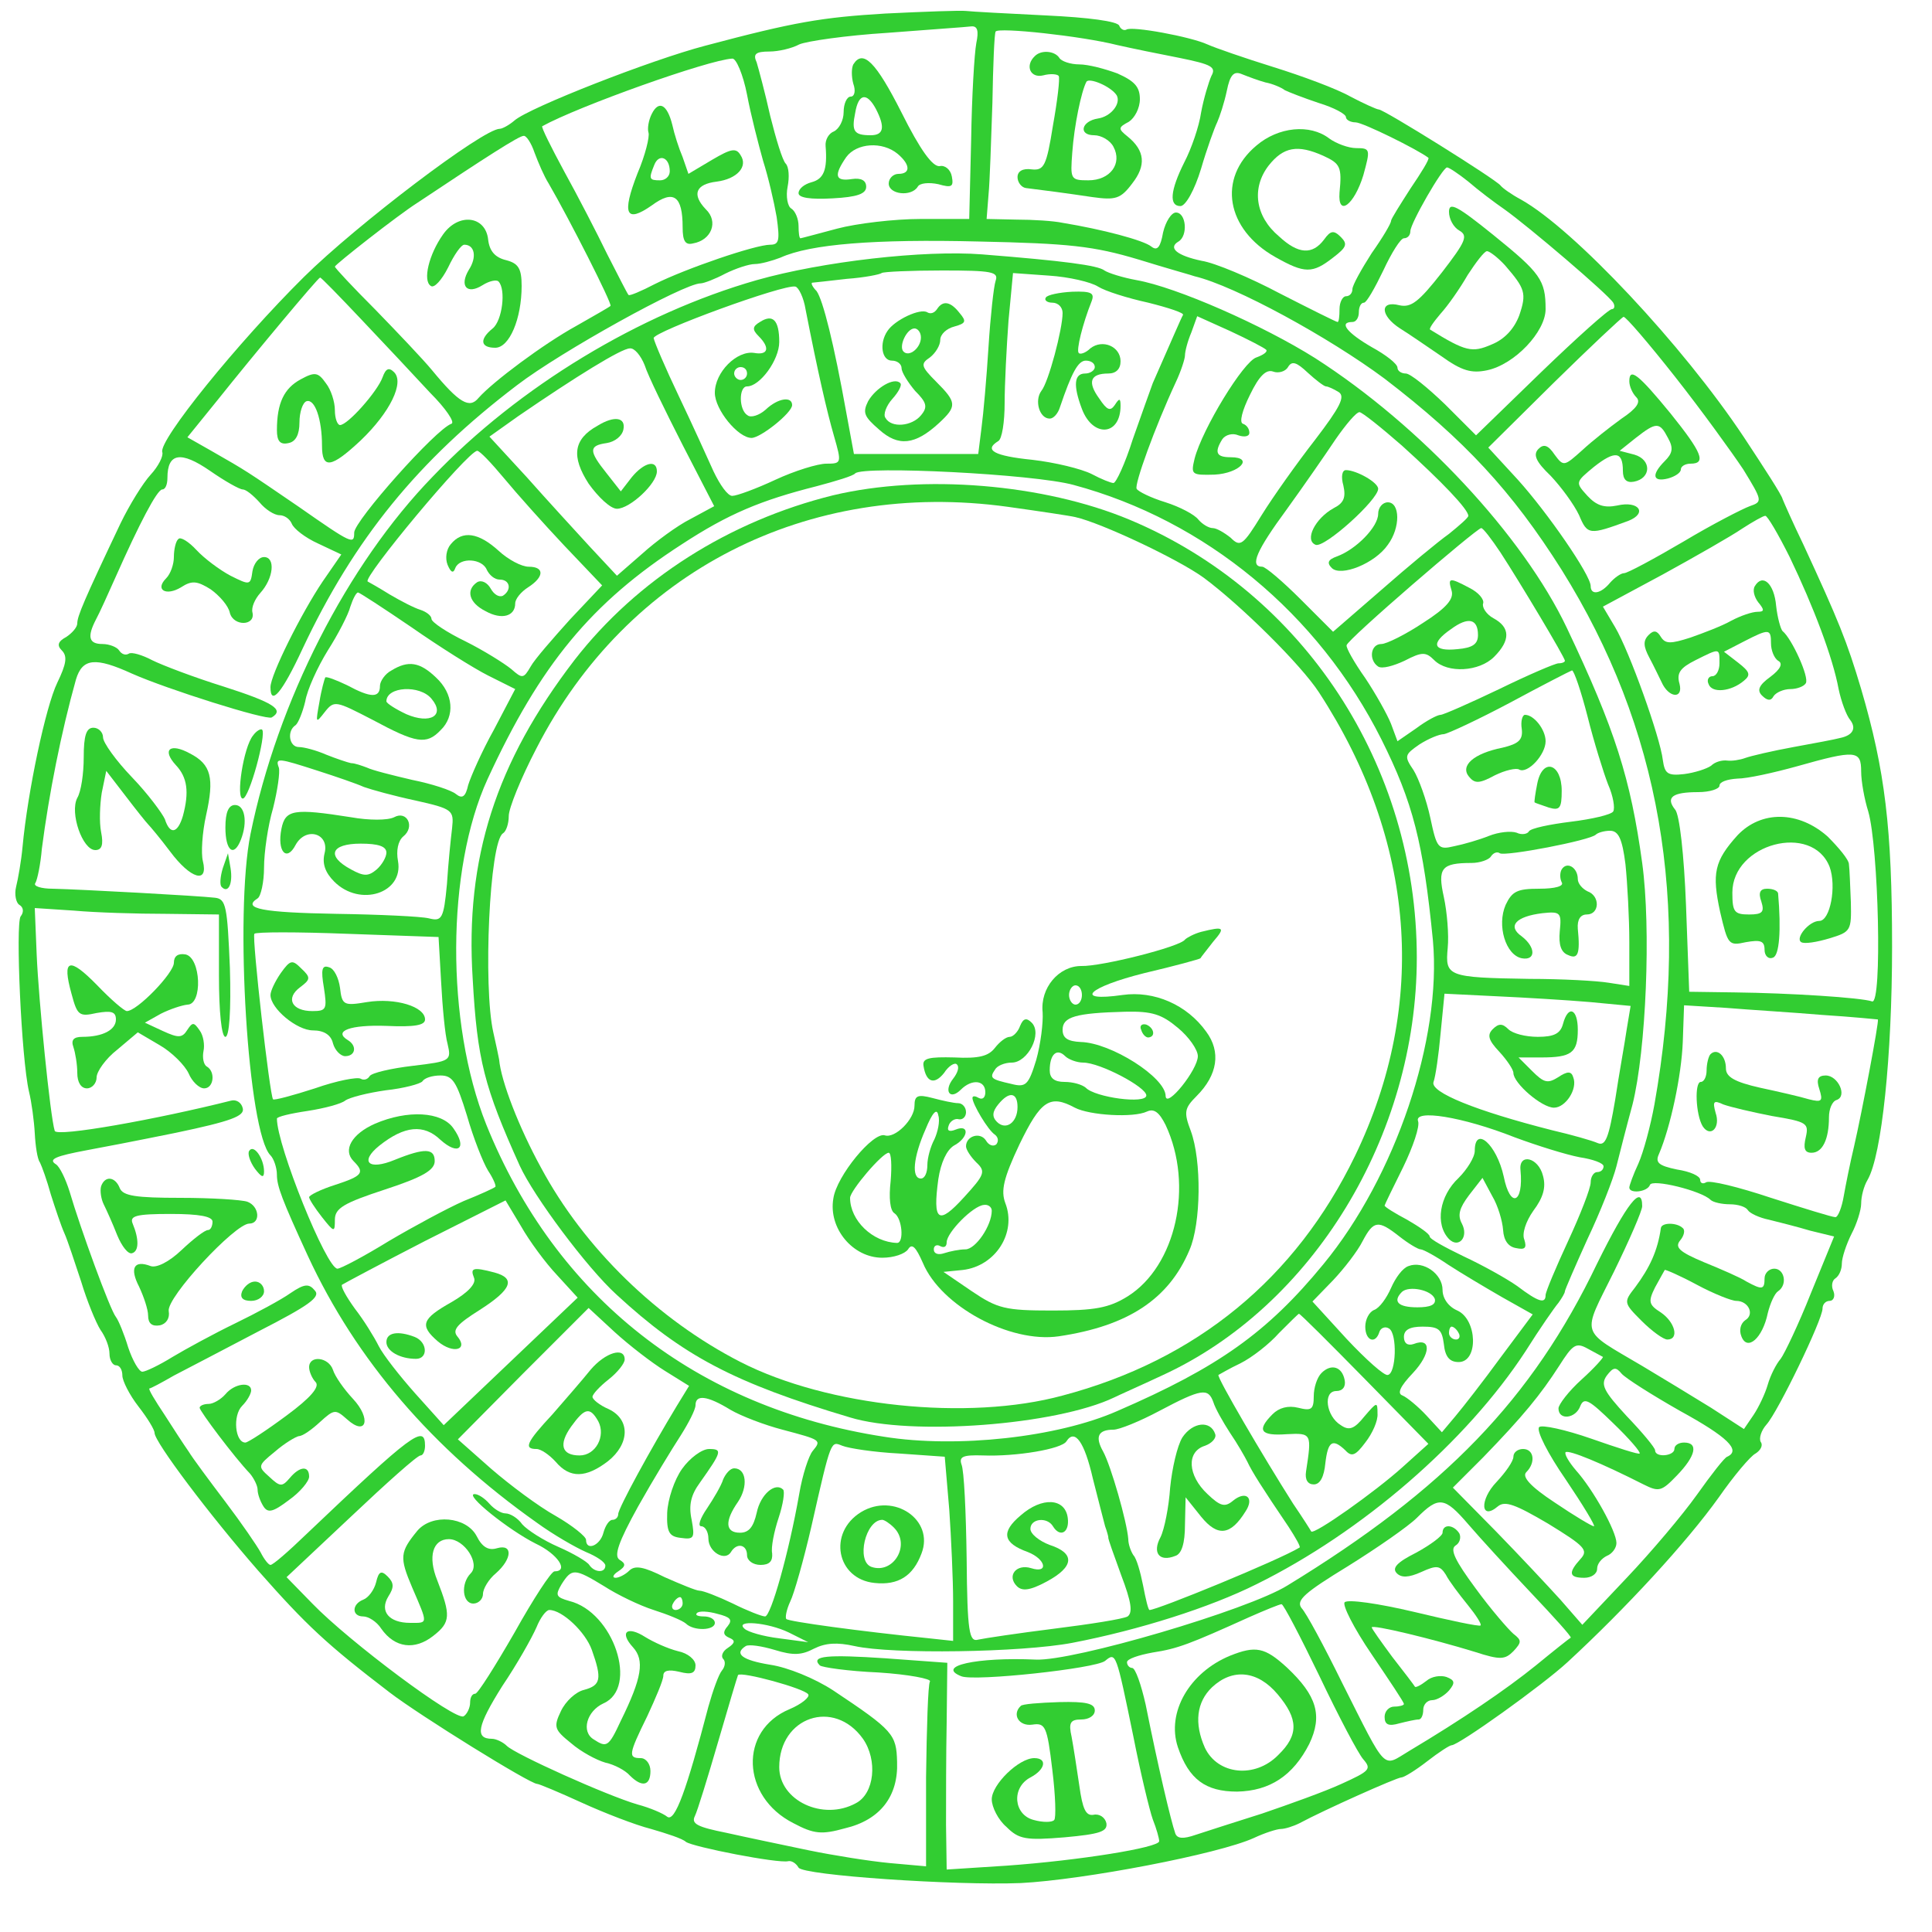 <?xml version="1.0" encoding="UTF-8" standalone="no"?>
<!DOCTYPE svg PUBLIC "-//W3C//DTD SVG 20010904//EN" "http://www.w3.org/TR/2001/REC-SVG-20010904/DTD/svg10.dtd">
<svg version="1.0" xmlns="http://www.w3.org/2000/svg" width="300pt" height="300pt" viewBox="0 0 300 300" preserveAspectRatio="xMidYMid meet">
<g transform="translate(0,300) scale(0.1,-0.1)" fill="#32CD32" stroke="none">
<path d="M1375 2979 c-99 -6 -141 -13 -280 -50 -84 -22 -273 -96 -296 -116 -8 -7 -19 -13 -23 -13 -26 0 -222 -149 -304 -230 -103 -102 -226 -254 -220 -272 2 -6 -6 -22 -18 -35 -12 -13 -33 -47 -47 -76 -57 -120 -67 -144 -67 -155 0 -6 -8 -15 -17 -21 -13 -7 -15 -13 -7 -21 9 -9 7 -21 -7 -50 -18 -37 -46 -169 -54 -255 -2 -22 -7 -50 -10 -62 -3 -12 0 -25 5 -28 7 -4 7 -12 2 -18 -8 -12 1 -220 13 -272 4 -16 8 -46 9 -65 1 -19 4 -40 8 -45 3 -6 11 -28 17 -50 7 -22 16 -49 21 -60 5 -11 16 -45 26 -75 9 -30 23 -64 30 -75 8 -11 14 -27 14 -37 0 -10 5 -18 10 -18 6 0 10 -7 10 -16 0 -8 11 -30 25 -48 14 -18 25 -36 25 -41 0 -14 85 -127 161 -214 75 -85 106 -114 204 -189 47 -36 218 -142 229 -142 3 0 34 -13 69 -29 35 -16 84 -35 108 -41 24 -7 49 -15 54 -20 11 -8 144 -34 159 -30 5 1 12 -3 16 -10 7 -12 243 -28 345 -24 98 5 307 45 362 70 17 8 36 14 42 14 6 0 19 4 29 9 37 20 151 71 158 71 4 0 22 11 40 25 18 14 35 25 38 25 11 0 141 93 180 129 90 83 185 186 235 256 23 33 49 64 57 68 8 5 12 13 8 18 -3 6 1 18 9 27 18 20 87 163 87 180 0 7 5 12 11 12 6 0 9 7 6 15 -4 8 -2 17 3 20 6 4 10 14 10 23 0 9 7 30 15 46 8 15 15 37 15 47 0 11 4 27 10 37 22 38 38 192 38 362 0 184 -11 274 -48 400 -22 74 -35 106 -90 225 -16 33 -30 65 -32 70 -1 6 -29 49 -60 96 -95 143 -264 323 -346 369 -15 8 -29 18 -32 22 -8 10 -181 118 -189 118 -3 0 -23 9 -44 20 -21 12 -75 32 -120 46 -45 14 -91 30 -102 35 -26 12 -118 29 -126 23 -4 -2 -9 1 -11 6 -2 7 -49 13 -113 16 -61 3 -117 6 -125 7 -8 1 -64 -1 -125 -4z m141 -46 c-3 -16 -7 -83 -8 -150 l-3 -123 -75 0 c-41 0 -100 -7 -130 -15 -30 -8 -56 -15 -57 -15 -2 0 -3 9 -3 19 0 11 -5 23 -11 27 -6 3 -9 19 -6 34 3 15 2 31 -3 36 -5 5 -15 38 -24 74 -8 36 -18 73 -21 83 -6 13 -2 17 20 17 14 0 35 5 46 11 11 5 73 14 137 18 64 5 123 9 130 10 10 1 12 -7 8 -26z m219 -3 c22 -5 66 -14 97 -20 49 -10 57 -14 49 -28 -4 -9 -12 -35 -16 -57 -3 -21 -15 -56 -26 -77 -22 -44 -24 -68 -6 -68 8 0 22 25 32 58 9 31 21 64 25 72 4 9 11 30 15 49 5 25 11 31 23 26 10 -4 26 -10 37 -13 11 -2 25 -8 30 -12 6 -3 29 -12 53 -20 23 -7 42 -17 42 -22 0 -4 7 -8 15 -8 11 0 96 -42 113 -55 2 -2 -11 -23 -28 -48 -16 -25 -30 -47 -30 -50 0 -4 -13 -26 -30 -50 -16 -25 -30 -50 -30 -56 0 -6 -4 -11 -10 -11 -5 0 -10 -9 -10 -20 0 -11 -1 -20 -3 -20 -2 0 -42 20 -89 44 -47 25 -102 48 -122 51 -38 8 -53 20 -36 30 15 9 12 45 -4 45 -7 0 -16 -14 -20 -31 -4 -23 -9 -29 -18 -22 -12 10 -77 27 -138 37 -14 3 -46 5 -72 5 l-46 1 3 38 c2 20 4 84 6 142 1 58 3 108 5 111 4 7 134 -7 189 -21z m-575 -77 c6 -32 18 -78 25 -103 8 -25 17 -64 21 -87 5 -36 4 -43 -10 -43 -23 0 -131 -37 -179 -61 -21 -11 -40 -19 -41 -17 -2 2 -16 30 -33 63 -16 33 -46 91 -67 129 -20 37 -36 69 -34 70 56 31 258 103 295 105 6 1 17 -25 23 -56z m-330 -90 c6 -16 15 -37 22 -48 32 -55 99 -187 96 -190 -2 -2 -25 -15 -53 -31 -51 -28 -130 -87 -152 -112 -14 -17 -30 -8 -72 43 -14 17 -54 59 -88 94 -35 35 -63 65 -63 67 0 3 98 80 128 99 108 72 158 104 165 104 4 1 12 -11 17 -26z m1450 -45 c15 -13 40 -32 56 -43 38 -27 161 -132 169 -145 3 -5 2 -10 -2 -10 -5 0 -54 -44 -110 -98 l-101 -98 -48 48 c-27 26 -54 48 -61 48 -7 0 -13 4 -13 9 0 6 -18 20 -40 32 -38 22 -52 39 -30 39 6 0 10 7 10 15 0 8 3 15 8 15 4 0 17 23 30 50 13 28 27 50 32 50 6 0 10 5 10 11 0 12 50 99 57 99 3 0 18 -10 33 -22z m-512 -121 c45 -14 85 -25 87 -26 63 -15 209 -95 295 -159 124 -95 198 -175 275 -297 153 -245 200 -515 144 -830 -6 -33 -17 -74 -25 -92 -8 -17 -14 -34 -14 -37 0 -10 28 -7 32 4 3 10 80 -9 94 -23 4 -4 18 -7 30 -7 13 0 25 -4 28 -9 3 -5 18 -12 33 -15 16 -4 44 -11 64 -17 l37 -9 -36 -88 c-19 -48 -41 -94 -47 -102 -7 -8 -16 -26 -20 -40 -4 -14 -14 -35 -22 -47 l-15 -22 -51 33 c-29 18 -77 47 -107 65 -98 58 -94 45 -44 146 24 49 44 95 44 102 0 35 -24 4 -70 -89 -101 -211 -237 -351 -481 -500 -61 -38 -333 -118 -391 -115 -91 4 -156 -10 -115 -26 21 -8 208 12 223 24 17 14 17 13 44 -118 11 -56 25 -114 30 -128 6 -15 10 -30 10 -34 0 -10 -125 -30 -237 -38 l-93 -6 -1 69 c0 38 0 110 1 160 l1 92 -96 7 c-90 6 -117 4 -102 -11 3 -3 44 -9 91 -11 47 -3 83 -10 80 -14 -3 -5 -5 -72 -6 -148 l0 -139 -56 5 c-32 3 -88 12 -127 20 -38 8 -96 20 -127 27 -45 9 -55 14 -49 26 4 8 20 60 36 115 16 55 30 102 31 104 5 6 104 -21 109 -30 3 -4 -10 -15 -29 -23 -79 -33 -75 -136 6 -177 32 -17 44 -18 80 -8 55 13 83 50 81 103 -1 43 -6 49 -99 111 -29 19 -71 36 -98 40 -43 7 -57 17 -38 29 5 3 25 0 45 -6 29 -9 42 -8 61 2 18 9 36 10 63 4 58 -13 259 -10 338 5 104 20 214 55 286 91 164 81 326 221 418 362 22 35 45 68 51 75 5 7 10 15 10 18 0 2 16 39 35 81 20 42 40 93 45 113 5 20 16 63 25 96 21 84 29 273 15 375 -18 131 -42 207 -117 365 -68 143 -227 314 -391 419 -81 51 -215 110 -277 121 -22 4 -44 11 -50 15 -10 8 -64 15 -190 25 -90 7 -248 -11 -350 -40 -182 -52 -369 -165 -503 -305 -133 -137 -241 -349 -283 -555 -25 -124 -4 -464 31 -499 5 -5 10 -19 10 -30 0 -18 8 -39 48 -126 75 -162 194 -300 355 -414 26 -19 61 -39 77 -46 17 -7 30 -16 30 -21 0 -12 -17 -11 -25 1 -3 5 -25 18 -48 28 -23 10 -48 26 -56 35 -7 10 -19 17 -26 17 -7 0 -18 7 -25 15 -7 8 -17 15 -23 15 -17 0 53 -56 95 -77 34 -16 52 -43 29 -43 -5 0 -33 -43 -62 -95 -30 -52 -57 -95 -61 -95 -5 0 -8 -6 -8 -14 0 -8 -5 -18 -10 -21 -12 -8 -178 116 -235 175 l-40 41 100 94 c55 52 103 95 108 95 4 0 7 7 7 15 0 34 -20 19 -184 -137 -28 -27 -52 -48 -56 -48 -3 0 -10 9 -15 19 -6 11 -30 46 -55 79 -25 33 -51 68 -57 78 -7 10 -24 36 -38 58 -14 21 -25 39 -23 40 2 0 19 9 38 20 19 10 79 41 132 69 78 40 96 53 87 63 -9 11 -16 11 -38 -4 -14 -10 -53 -31 -86 -47 -33 -16 -77 -40 -97 -52 -21 -13 -42 -23 -47 -23 -5 0 -15 17 -22 38 -6 20 -15 42 -19 47 -9 11 -55 137 -72 195 -6 19 -15 38 -21 42 -13 8 0 13 48 22 17 3 79 15 138 27 86 18 107 26 104 38 -2 9 -10 14 -18 12 -115 -29 -271 -57 -274 -47 -7 22 -25 203 -28 273 l-3 73 61 -4 c33 -3 97 -5 143 -5 l82 -1 0 -95 c0 -56 4 -95 10 -95 6 0 9 40 7 107 -4 96 -6 107 -23 109 -25 3 -209 13 -252 14 -18 0 -31 4 -27 9 3 5 8 29 10 53 11 85 30 181 53 263 10 33 30 35 87 9 54 -24 209 -73 217 -68 20 12 3 23 -75 48 -45 14 -95 33 -111 41 -15 8 -32 13 -36 10 -5 -3 -11 -1 -15 5 -3 5 -15 10 -26 10 -21 0 -24 11 -10 38 5 9 19 40 31 67 36 81 64 135 72 135 5 0 8 8 8 18 0 39 21 42 66 11 23 -16 46 -29 51 -29 5 0 16 -9 26 -20 9 -11 23 -20 31 -20 8 0 16 -6 19 -13 3 -8 21 -22 41 -31 l36 -17 -29 -42 c-33 -49 -81 -145 -81 -164 0 -30 18 -9 50 60 80 170 179 292 333 409 68 52 259 158 285 158 5 0 23 7 38 15 16 8 37 15 46 15 9 0 27 5 40 10 46 21 146 29 308 25 140 -3 178 -7 248 -28z m-222 -33 c-3 -9 -8 -55 -11 -102 -3 -48 -8 -105 -11 -127 l-5 -40 -96 0 -97 0 -12 65 c-19 106 -36 174 -46 188 -6 6 -9 12 -7 13 2 0 27 3 54 6 28 2 52 7 54 9 2 2 45 4 94 4 77 0 88 -2 83 -16z m159 -9 c11 -7 46 -18 78 -25 32 -8 56 -16 54 -19 -3 -5 -17 -38 -47 -106 -4 -11 -18 -50 -31 -87 -12 -38 -26 -68 -30 -68 -4 0 -19 6 -34 14 -16 8 -57 18 -92 22 -59 6 -76 15 -53 29 6 3 10 30 10 59 0 29 3 87 6 128 l7 74 56 -4 c31 -2 65 -10 76 -17z m-1143 -52 c35 -37 83 -88 106 -113 24 -24 39 -46 33 -48 -24 -8 -151 -151 -151 -169 0 -19 -3 -18 -86 40 -82 56 -80 55 -136 87 l-37 21 47 58 c55 69 156 190 159 190 1 1 30 -29 65 -66z m689 16 c19 -97 33 -158 44 -196 12 -42 12 -43 -12 -43 -13 0 -49 -11 -79 -25 -30 -14 -60 -25 -67 -25 -7 0 -19 17 -29 38 -9 20 -33 73 -54 117 -21 44 -38 84 -39 90 0 10 202 84 220 80 5 -1 13 -17 16 -36z m715 -62 c3 -3 -4 -8 -15 -12 -20 -6 -84 -111 -96 -157 -6 -25 -5 -26 31 -25 39 2 62 27 25 27 -22 0 -26 7 -13 28 5 7 16 10 25 6 9 -3 17 -2 17 4 0 6 -4 12 -10 14 -6 2 -1 21 11 45 14 29 25 40 36 36 8 -3 19 0 23 7 6 10 13 8 31 -9 12 -11 25 -21 28 -21 3 0 12 -4 20 -9 10 -7 2 -23 -37 -74 -28 -36 -65 -88 -83 -117 -29 -47 -33 -50 -48 -35 -10 8 -22 15 -28 15 -6 0 -16 6 -22 13 -6 8 -29 20 -51 27 -23 7 -43 17 -45 21 -4 6 28 95 61 166 8 17 14 36 14 41 0 6 4 22 10 36 l9 25 51 -23 c28 -13 53 -26 56 -29z m635 -42 c41 -52 88 -117 106 -144 30 -49 30 -50 10 -57 -11 -4 -58 -28 -103 -55 -46 -27 -87 -49 -92 -49 -5 0 -15 -7 -22 -15 -14 -17 -30 -20 -30 -5 0 17 -67 114 -113 165 l-46 50 102 101 c56 55 105 101 108 102 3 1 39 -41 80 -93z m-1600 18 c5 -16 32 -71 59 -124 l49 -95 -37 -20 c-20 -10 -54 -35 -75 -54 l-39 -34 -42 45 c-22 24 -67 73 -98 108 l-58 63 45 32 c89 61 160 105 173 105 7 1 17 -11 23 -26z m1176 -125 c62 -56 103 -99 103 -109 0 -3 -14 -15 -30 -28 -17 -12 -64 -51 -105 -87 l-75 -65 -50 50 c-28 28 -55 51 -60 51 -20 0 -9 25 38 89 26 36 60 85 76 109 16 23 32 42 37 42 4 0 34 -24 66 -52z m-1394 -51 c19 -23 61 -70 93 -104 l59 -62 -50 -53 c-27 -30 -55 -62 -61 -73 -11 -19 -13 -19 -30 -4 -11 9 -43 29 -71 43 -29 14 -53 30 -53 35 0 5 -8 11 -17 14 -10 3 -31 14 -48 24 -16 10 -32 19 -34 20 -9 5 155 202 170 203 4 0 22 -19 42 -43z m884 -10 c205 -55 380 -200 478 -395 49 -98 65 -160 80 -312 14 -153 -58 -367 -170 -503 -87 -106 -163 -160 -320 -228 -93 -41 -249 -58 -362 -40 -292 45 -510 217 -618 485 -63 158 -62 396 2 536 82 178 161 274 302 365 72 47 122 68 209 90 30 8 57 16 60 20 13 12 277 -1 339 -18z m1112 -112 c37 -77 67 -156 76 -205 4 -19 12 -41 18 -48 10 -13 4 -24 -16 -28 -7 -2 -39 -8 -72 -14 -33 -6 -67 -14 -75 -17 -8 -3 -21 -5 -28 -4 -8 1 -19 -2 -25 -8 -7 -5 -26 -11 -42 -13 -26 -3 -30 1 -33 22 -4 35 -52 169 -74 206 l-19 32 93 50 c51 28 107 60 123 71 17 11 33 20 36 20 3 1 20 -28 38 -64z m-449 7 c30 -46 100 -163 100 -168 0 -2 -4 -4 -10 -4 -5 0 -47 -18 -92 -40 -46 -22 -87 -40 -91 -40 -5 0 -22 -9 -38 -21 l-29 -20 -10 27 c-6 15 -24 47 -40 71 -17 24 -30 47 -29 51 0 8 201 181 209 182 3 0 16 -17 30 -38z m-1691 -116 c43 -30 97 -64 119 -75 l42 -21 -33 -63 c-19 -34 -36 -73 -40 -86 -4 -18 -9 -22 -19 -14 -7 6 -38 16 -68 22 -30 7 -62 15 -70 19 -8 3 -19 7 -25 7 -5 1 -23 7 -38 13 -16 7 -35 12 -43 12 -15 0 -19 25 -5 34 4 3 11 20 15 37 3 18 19 53 35 79 16 25 32 56 35 68 4 12 9 22 12 22 2 0 39 -24 83 -54z m1826 -138 c10 -40 25 -88 32 -106 8 -18 11 -37 8 -42 -3 -5 -33 -12 -66 -16 -32 -4 -62 -10 -65 -15 -2 -4 -11 -6 -19 -2 -9 3 -28 1 -43 -5 -15 -6 -39 -13 -54 -16 -25 -6 -27 -3 -37 44 -6 28 -18 61 -26 74 -15 22 -14 24 9 40 14 9 31 16 38 16 7 1 54 23 103 49 50 27 93 49 96 50 3 0 14 -32 24 -71z m425 -86 c0 -15 5 -43 11 -62 16 -55 22 -300 6 -295 -17 6 -129 13 -213 14 l-71 1 -5 135 c-3 77 -10 141 -17 148 -15 19 -4 27 36 27 18 0 33 5 33 10 0 6 12 10 28 11 15 0 56 9 92 19 92 26 100 25 100 -8z m-2396 1 c28 -9 60 -20 71 -25 11 -4 47 -14 80 -21 58 -13 60 -15 57 -43 -2 -16 -6 -55 -8 -87 -5 -54 -8 -58 -28 -53 -12 3 -77 6 -144 7 -114 2 -147 8 -122 24 5 3 10 25 10 48 0 23 6 65 14 92 7 28 11 56 9 63 -6 16 -1 15 61 -5z m2030 -145 c3 -29 6 -84 6 -121 l0 -68 -32 5 c-18 3 -73 6 -123 6 -128 2 -131 4 -127 48 2 20 -1 56 -6 79 -10 45 -4 53 43 53 13 0 27 5 30 10 4 6 10 8 14 5 9 -5 140 20 149 29 3 3 13 6 22 6 13 0 19 -12 24 -52z m-1839 -183 c2 -38 6 -82 10 -96 6 -26 5 -27 -54 -34 -34 -4 -64 -11 -67 -16 -3 -5 -9 -7 -14 -4 -5 3 -37 -3 -71 -15 -34 -11 -64 -19 -65 -17 -5 5 -33 251 -29 257 2 3 67 3 144 0 l142 -5 4 -70z m1784 -31 l63 -6 -6 -36 c-3 -21 -12 -70 -18 -110 -10 -59 -15 -72 -27 -67 -9 4 -41 13 -71 20 -118 30 -190 59 -184 75 3 8 8 42 11 76 l6 61 81 -4 c44 -2 110 -6 145 -9z m361 -20 c47 -3 86 -7 86 -7 2 -3 -25 -145 -37 -197 -6 -25 -13 -60 -16 -77 -3 -18 -9 -33 -13 -33 -5 0 -50 14 -100 30 -51 17 -96 28 -101 24 -5 -3 -9 -1 -9 4 0 6 -16 13 -36 16 -29 6 -34 11 -28 24 18 42 35 122 37 174 l2 57 65 -4 c36 -3 103 -7 150 -11z m-2105 -156 c10 -35 25 -73 33 -86 8 -12 13 -24 11 -25 -2 -2 -24 -12 -49 -22 -25 -11 -77 -39 -116 -62 -39 -24 -75 -43 -80 -43 -17 0 -94 191 -94 233 0 3 21 8 48 12 26 4 52 11 58 16 7 5 35 12 63 16 28 3 54 10 57 14 3 5 15 9 28 9 19 0 25 -10 41 -62z m1627 -34 c35 -13 80 -27 101 -31 20 -3 37 -9 37 -14 0 -5 -4 -9 -10 -9 -5 0 -10 -7 -10 -16 0 -9 -16 -50 -35 -91 -19 -41 -35 -79 -35 -84 0 -14 -11 -11 -44 14 -17 12 -55 33 -83 46 -29 14 -53 27 -53 31 0 4 -16 15 -35 26 -19 10 -35 20 -35 22 0 1 13 28 29 60 15 31 26 63 23 71 -7 19 69 7 150 -25z m-1487 -214 l32 -35 -104 -99 -104 -99 -44 49 c-24 27 -50 60 -57 74 -7 14 -23 40 -37 58 -13 18 -22 34 -20 37 3 2 61 33 129 68 l125 63 24 -40 c13 -23 38 -57 56 -76z m1308 60 c14 -11 29 -20 33 -20 4 0 24 -11 43 -24 20 -13 57 -35 83 -50 l48 -27 -50 -67 c-27 -37 -59 -78 -70 -91 l-21 -25 -24 26 c-13 14 -30 28 -37 31 -9 3 -4 14 16 35 28 30 29 56 1 45 -9 -3 -15 1 -15 11 0 11 9 16 29 16 25 0 30 -4 33 -27 2 -20 9 -28 23 -28 31 0 29 66 -2 80 -14 6 -23 19 -23 32 0 25 -30 46 -53 37 -9 -3 -20 -18 -27 -34 -7 -16 -18 -31 -26 -34 -8 -3 -14 -15 -14 -26 0 -22 16 -28 22 -8 2 6 9 9 15 5 13 -8 11 -70 -2 -72 -5 -2 -34 24 -64 56 l-53 58 32 33 c17 18 38 45 46 61 17 32 24 33 57 7z m55 -97 c2 -9 -7 -13 -27 -13 -30 0 -39 9 -24 24 11 10 46 3 51 -11z m-1195 -112 l37 -23 -19 -31 c-40 -66 -91 -159 -91 -168 0 -5 -4 -9 -9 -9 -5 0 -11 -9 -14 -20 -5 -20 -27 -29 -27 -11 0 5 -21 22 -47 37 -27 15 -71 48 -100 73 l-52 46 101 102 102 102 40 -37 c23 -21 58 -48 79 -61z m1086 -12 l99 -101 -40 -36 c-42 -38 -138 -106 -142 -100 -1 2 -13 21 -28 43 -47 74 -119 197 -116 200 2 1 17 10 34 18 18 9 45 30 60 47 16 16 30 30 31 30 2 0 47 -45 102 -101z m146 71 c3 -5 1 -10 -4 -10 -6 0 -11 5 -11 10 0 6 2 10 4 10 3 0 8 -4 11 -10z m224 -37 c1 -1 -13 -17 -33 -35 -20 -18 -36 -39 -36 -45 0 -19 27 -16 34 4 6 14 14 9 51 -27 25 -24 43 -45 41 -47 -1 -2 -35 9 -75 23 -40 14 -77 22 -81 18 -5 -5 14 -42 41 -81 27 -40 47 -73 44 -73 -3 0 -30 16 -61 37 -38 25 -51 40 -44 47 15 15 12 36 -5 36 -8 0 -15 -5 -15 -12 0 -7 -12 -24 -26 -39 -27 -28 -25 -61 2 -38 11 9 27 3 78 -27 57 -35 63 -41 50 -55 -19 -21 -18 -29 6 -29 11 0 20 6 20 14 0 8 7 16 15 20 8 3 15 12 15 20 0 18 -36 83 -63 113 -11 13 -18 25 -16 28 5 4 56 -17 121 -50 24 -12 28 -11 52 14 29 30 34 51 11 51 -8 0 -15 -4 -15 -10 0 -11 -30 -14 -30 -2 0 4 -20 28 -44 53 -36 39 -41 49 -31 63 10 13 14 14 23 3 6 -7 47 -33 91 -58 73 -40 95 -61 73 -71 -4 -1 -25 -28 -47 -59 -22 -31 -71 -89 -109 -129 l-69 -73 -34 39 c-19 21 -64 69 -100 106 l-67 68 47 47 c62 64 89 97 118 142 21 33 26 37 44 27 11 -6 22 -12 24 -13z m-605 -70 c3 -10 15 -31 26 -48 11 -16 23 -37 27 -45 7 -15 22 -39 64 -101 11 -17 19 -31 17 -32 -33 -20 -221 -97 -233 -97 -2 0 -6 17 -10 38 -4 20 -10 42 -15 47 -4 6 -8 17 -8 25 -2 27 -27 114 -39 136 -13 23 -8 34 16 34 9 0 41 13 71 29 66 35 76 36 84 14z m-750 -12 c17 -10 54 -24 81 -31 60 -16 61 -16 47 -33 -6 -7 -16 -37 -21 -67 -16 -91 -44 -190 -53 -190 -5 0 -28 9 -50 20 -23 11 -46 20 -52 20 -5 0 -29 10 -54 21 -32 16 -46 19 -55 10 -6 -6 -16 -11 -21 -11 -6 0 -4 5 4 10 12 8 12 12 2 18 -9 6 -2 27 29 83 23 41 53 90 66 110 12 19 23 40 23 47 0 17 18 15 54 -7z m563 -107 c8 -32 17 -66 19 -74 3 -8 5 -16 5 -17 -1 -2 9 -28 20 -59 16 -42 18 -58 10 -64 -7 -4 -58 -12 -114 -19 -56 -7 -109 -15 -118 -17 -14 -4 -17 11 -18 126 -1 72 -4 137 -8 146 -4 12 2 15 33 14 52 -2 123 10 130 22 13 20 28 -1 41 -58z m-301 39 l71 -5 7 -82 c3 -44 6 -109 6 -143 l0 -61 -37 4 c-108 11 -218 26 -222 30 -2 2 0 14 6 27 6 12 21 65 33 117 31 137 30 132 48 125 10 -4 49 -10 88 -12z m884 -110 c18 -21 62 -69 97 -106 36 -38 64 -69 62 -70 -2 -1 -26 -20 -54 -43 -47 -38 -115 -84 -197 -133 -42 -25 -33 -35 -104 106 -28 57 -56 109 -63 116 -9 12 5 24 72 65 45 28 94 62 107 75 34 34 43 33 80 -10z m-1342 -96 c20 -13 55 -30 77 -37 22 -7 44 -16 50 -21 12 -12 45 -11 45 1 0 6 -8 10 -17 10 -9 0 -14 2 -11 5 3 4 18 3 32 -1 20 -5 24 -9 16 -19 -8 -9 -7 -14 2 -18 10 -4 10 -8 -2 -16 -8 -5 -11 -13 -7 -17 4 -4 3 -12 -2 -18 -5 -6 -14 -31 -21 -56 -34 -130 -52 -180 -64 -171 -6 5 -27 14 -46 19 -48 14 -190 78 -203 91 -6 6 -17 11 -23 11 -27 0 -23 20 16 82 23 34 46 75 53 91 6 15 15 27 20 27 20 0 56 -34 66 -62 16 -45 14 -55 -12 -62 -13 -3 -29 -18 -36 -33 -12 -25 -10 -29 16 -50 15 -13 39 -26 53 -30 14 -3 31 -12 38 -20 19 -19 32 -16 32 7 0 11 -7 20 -15 20 -20 0 -19 6 10 65 13 28 25 56 25 63 0 8 8 10 25 6 19 -5 25 -2 25 10 0 9 -12 19 -27 22 -16 4 -38 14 -51 22 -28 18 -41 8 -19 -16 18 -20 14 -47 -19 -114 -19 -41 -22 -42 -42 -29 -20 12 -11 44 15 56 55 24 16 142 -53 159 -21 6 -22 9 -12 26 16 25 20 25 66 -3z m122 -27 c0 -5 -5 -10 -11 -10 -5 0 -7 5 -4 10 3 6 8 10 11 10 2 0 4 -4 4 -10z m989 -113 c29 -61 60 -120 68 -129 13 -15 10 -18 -34 -38 -26 -12 -82 -32 -123 -46 -41 -13 -88 -28 -103 -33 -20 -7 -29 -6 -32 2 -7 20 -27 105 -46 200 -7 31 -16 57 -21 57 -4 0 -8 4 -8 9 0 5 18 11 40 15 39 6 57 13 150 55 25 11 47 20 50 20 3 0 29 -50 59 -112z m-824 68 l30 -15 -45 6 c-25 3 -49 10 -54 15 -16 14 36 10 69 -6z m115 -165 c23 -33 18 -85 -11 -100 -51 -28 -119 4 -119 56 0 78 85 107 130 44z"/>
<path d="M1325 2900 c-3 -6 -3 -19 0 -30 4 -11 2 -20 -4 -20 -6 0 -11 -11 -11 -24 0 -13 -7 -26 -15 -30 -8 -3 -14 -13 -13 -23 3 -37 -3 -51 -22 -56 -11 -3 -20 -10 -20 -17 0 -7 18 -10 53 -8 38 2 52 7 52 18 0 10 -8 14 -22 12 -26 -4 -29 5 -9 34 16 22 56 25 80 5 20 -17 20 -31 1 -31 -8 0 -15 -7 -15 -15 0 -17 35 -21 45 -5 3 6 18 7 32 4 21 -6 24 -4 21 12 -2 11 -11 18 -19 16 -11 -1 -30 25 -59 83 -40 79 -60 99 -75 75z m35 -69 c15 -29 12 -41 -8 -41 -26 0 -30 6 -24 35 5 30 18 32 32 6z"/>
<path d="M1607 2913 c-16 -15 -7 -35 13 -30 11 3 22 2 24 -1 2 -4 -2 -38 -9 -77 -10 -63 -14 -70 -33 -68 -14 2 -22 -3 -22 -12 0 -8 6 -16 13 -17 25 -3 63 -8 103 -14 36 -5 44 -3 62 21 22 28 20 51 -7 73 -15 12 -15 14 2 23 9 6 17 21 17 35 0 19 -8 28 -35 40 -19 7 -45 14 -59 14 -14 0 -28 5 -31 10 -7 11 -28 13 -38 3z m127 -61 c7 -13 -9 -33 -29 -36 -26 -4 -31 -26 -6 -26 11 0 25 -8 30 -18 14 -26 -5 -52 -39 -52 -28 0 -28 2 -25 43 3 42 14 95 22 110 4 7 38 -7 47 -21z"/>
<path d="M1951 2774 c-61 -51 -47 -130 29 -173 46 -26 58 -26 90 -1 21 16 23 21 12 32 -11 11 -16 10 -26 -4 -18 -24 -40 -23 -70 5 -37 31 -43 75 -16 110 23 29 45 33 85 15 26 -12 29 -17 25 -57 -3 -39 23 -19 37 27 11 40 11 42 -11 42 -12 0 -31 7 -42 15 -30 23 -79 18 -113 -11z"/>
<path d="M1012 2823 c-5 -10 -7 -23 -5 -29 2 -6 -5 -35 -17 -63 -25 -64 -18 -78 22 -50 34 25 48 15 48 -34 0 -21 4 -28 16 -25 29 5 40 34 20 53 -22 23 -16 39 17 43 31 4 49 23 37 41 -7 12 -15 10 -44 -7 l-37 -22 -9 26 c-6 14 -13 36 -16 50 -8 32 -21 39 -32 17z m28 -89 c0 -8 -7 -14 -15 -14 -17 0 -18 2 -9 24 7 18 24 12 24 -10z"/>
<path d="M688 2636 c-22 -31 -32 -72 -19 -80 5 -4 17 9 27 29 9 19 20 35 25 35 16 0 20 -19 7 -39 -15 -25 -3 -39 21 -24 11 7 22 9 25 6 12 -12 6 -61 -9 -73 -21 -17 -19 -30 4 -30 22 0 41 45 41 96 0 27 -5 35 -24 40 -17 4 -26 14 -28 32 -4 37 -46 42 -70 8z"/>
<path d="M2250 2671 c0 -11 7 -24 16 -29 14 -8 10 -17 -27 -65 -36 -46 -48 -55 -66 -51 -31 8 -30 -16 1 -36 13 -8 42 -28 64 -43 32 -23 47 -27 71 -22 43 9 91 60 91 95 0 45 -8 56 -81 115 -57 46 -69 52 -69 36z m87 -83 c31 -36 34 -43 22 -78 -8 -21 -23 -37 -43 -45 -30 -13 -40 -11 -95 23 -3 1 5 12 16 25 11 12 30 39 42 60 13 20 26 37 30 37 4 0 17 -10 28 -22z"/>
<path d="M277 2163 c-4 -3 -7 -16 -7 -28 0 -11 -5 -26 -12 -33 -18 -18 0 -28 23 -14 17 11 25 10 46 -3 14 -10 28 -26 30 -37 6 -21 40 -20 35 1 -2 8 4 21 12 30 21 23 24 56 6 56 -8 0 -16 -10 -18 -22 -3 -22 -4 -22 -34 -7 -17 9 -41 27 -53 40 -12 13 -25 21 -28 17z"/>
<path d="M130 1824 c0 -25 -4 -53 -10 -63 -12 -23 8 -81 28 -81 10 0 13 8 9 28 -3 15 -2 42 1 61 l7 34 30 -39 c16 -21 32 -41 35 -44 3 -3 19 -22 34 -42 32 -43 60 -51 51 -15 -3 12 -1 44 5 71 13 58 8 79 -25 96 -31 17 -44 6 -22 -18 18 -19 21 -42 11 -79 -8 -27 -20 -30 -28 -5 -4 9 -26 39 -51 65 -25 26 -45 54 -45 62 0 8 -7 15 -15 15 -11 0 -15 -12 -15 -46z"/>
<path d="M393 1858 c-15 -18 -27 -98 -16 -98 10 0 37 100 30 107 -2 2 -9 -2 -14 -9z"/>
<path d="M350 1715 c0 -36 13 -47 24 -19 11 28 6 54 -9 54 -10 0 -15 -11 -15 -35z"/>
<path d="M346 1652 c-4 -13 -5 -26 -2 -29 10 -11 18 4 14 29 l-4 23 -8 -23z"/>
<path d="M270 1505 c0 -16 -57 -75 -73 -75 -4 0 -25 18 -46 40 -44 45 -55 41 -40 -13 9 -34 12 -36 39 -30 23 4 30 2 30 -10 0 -16 -20 -27 -52 -27 -14 0 -18 -5 -14 -16 3 -9 6 -27 6 -40 0 -15 6 -24 15 -24 8 0 15 8 15 17 0 9 14 29 32 43 l32 27 34 -20 c19 -11 39 -31 45 -44 5 -12 16 -23 24 -23 15 0 18 26 4 34 -5 3 -7 14 -5 24 2 9 0 24 -6 32 -9 13 -11 13 -19 1 -8 -13 -14 -13 -38 -2 l-28 13 25 14 c14 7 32 13 41 14 24 0 21 73 -3 78 -12 2 -18 -3 -18 -13z"/>
<path d="M387 1213 c-3 -4 1 -17 9 -28 10 -13 14 -15 14 -4 0 20 -16 43 -23 32z"/>
<path d="M157 1158 c-2 -7 0 -20 4 -28 4 -8 14 -30 21 -48 7 -17 17 -30 23 -28 11 3 11 22 1 46 -5 12 5 15 59 15 45 0 65 -4 65 -12 0 -7 -3 -13 -7 -13 -5 0 -23 -14 -41 -31 -20 -19 -39 -28 -48 -25 -26 10 -33 -3 -18 -32 7 -15 14 -35 14 -45 0 -12 6 -17 18 -15 10 2 16 11 14 22 -4 21 103 136 125 136 18 0 16 27 -3 34 -9 3 -55 6 -104 6 -69 0 -89 3 -94 15 -7 18 -23 20 -29 3z"/>
<path d="M2579 1093 c-5 -35 -17 -61 -40 -92 -18 -23 -18 -24 10 -52 16 -16 34 -29 40 -29 19 0 12 27 -10 42 -19 12 -20 17 -9 39 7 13 14 25 15 27 1 1 24 -9 50 -23 26 -14 54 -25 61 -25 19 0 29 -21 14 -30 -7 -5 -10 -15 -6 -25 9 -24 33 -3 41 36 4 16 11 31 16 34 15 10 10 35 -6 35 -8 0 -15 -7 -15 -15 0 -18 -4 -18 -28 -5 -9 6 -39 19 -66 30 -38 16 -46 23 -37 34 6 7 8 16 4 19 -9 9 -33 9 -34 0z"/>
<path d="M376 995 c-4 -10 1 -15 14 -15 11 0 20 7 20 15 0 8 -6 15 -14 15 -8 0 -16 -7 -20 -15z"/>
<path d="M480 877 c0 -7 5 -18 10 -23 7 -7 -7 -24 -45 -52 -31 -23 -60 -42 -64 -42 -16 0 -20 42 -5 57 8 8 14 19 14 24 0 14 -26 11 -40 -6 -7 -8 -19 -15 -26 -15 -8 0 -14 -3 -14 -6 0 -5 54 -77 78 -102 6 -7 12 -19 12 -25 0 -7 4 -18 9 -26 7 -11 15 -9 40 10 17 12 31 29 31 36 0 18 -15 16 -30 -2 -12 -14 -15 -14 -32 2 -18 16 -18 17 9 39 15 13 32 23 37 24 6 0 20 10 33 22 22 20 24 20 42 4 30 -27 38 1 9 32 -14 15 -28 35 -31 45 -7 20 -37 23 -37 4z"/>
<path d="M648 623 c-27 -33 -28 -41 -8 -88 25 -58 25 -55 -3 -55 -33 0 -48 18 -34 41 9 14 9 21 -1 31 -10 10 -14 8 -18 -9 -3 -12 -12 -24 -20 -27 -18 -7 -18 -26 0 -26 8 0 21 -8 28 -19 21 -30 52 -34 81 -11 27 21 27 32 6 86 -15 37 -7 64 18 64 24 0 49 -38 34 -53 -16 -16 -13 -47 4 -47 8 0 15 7 15 15 0 8 9 23 20 32 25 22 27 46 2 39 -13 -4 -23 1 -32 19 -16 30 -69 35 -92 8z"/>
<path d="M1585 351 c-14 -13 -3 -32 18 -29 20 3 23 -2 31 -70 5 -40 6 -75 3 -78 -3 -4 -18 -4 -32 0 -31 8 -35 50 -5 66 23 12 27 30 6 30 -24 0 -66 -41 -66 -64 0 -12 10 -32 23 -43 19 -19 30 -21 90 -16 55 5 67 9 65 22 -2 9 -11 15 -20 13 -12 -2 -17 9 -22 45 -4 27 -9 60 -12 76 -5 22 -2 27 15 27 12 0 21 6 21 14 0 11 -14 14 -55 13 -31 -1 -58 -3 -60 -6z"/>
<path d="M1455 2520 c-4 -6 -10 -8 -15 -5 -11 7 -51 -12 -62 -29 -13 -19 -9 -46 7 -46 8 0 15 -5 15 -12 0 -6 10 -22 21 -35 18 -18 20 -25 9 -38 -14 -17 -46 -20 -55 -4 -4 5 1 19 11 30 9 10 15 21 12 24 -9 10 -38 -7 -50 -28 -9 -18 -6 -24 17 -44 30 -27 56 -24 93 10 28 26 28 32 -4 64 -24 24 -25 28 -10 38 9 7 16 19 16 27 0 9 10 18 22 21 18 5 19 8 8 21 -14 18 -26 20 -35 6z m-25 -44 c0 -16 -18 -31 -27 -22 -8 8 5 36 17 36 5 0 10 -6 10 -14z"/>
<path d="M1624 2538 c-3 -4 2 -8 10 -8 9 0 16 -7 16 -16 0 -25 -22 -108 -33 -121 -11 -15 -3 -43 13 -43 6 0 13 8 16 18 18 53 28 72 40 72 8 0 14 -4 14 -10 0 -5 -7 -10 -15 -10 -17 0 -19 -18 -5 -55 17 -45 60 -42 60 5 0 12 -2 12 -9 1 -7 -10 -12 -8 -24 10 -19 26 -14 39 14 39 12 0 19 7 19 19 0 23 -28 35 -47 20 -7 -7 -16 -10 -18 -7 -4 4 6 45 20 80 5 13 0 16 -30 15 -20 -1 -39 -5 -41 -9z"/>
<path d="M594 2414 c-8 -22 -54 -74 -66 -74 -4 0 -8 10 -8 23 0 13 -6 32 -14 42 -12 17 -17 18 -39 6 -26 -14 -37 -37 -37 -79 0 -17 5 -23 18 -20 11 2 17 13 17 32 0 16 5 31 11 33 13 4 24 -28 24 -69 0 -37 14 -35 60 8 46 44 68 90 52 106 -8 8 -13 6 -18 -8z"/>
<path d="M1180 2500 c-12 -7 -12 -12 -2 -22 18 -18 15 -30 -7 -26 -27 4 -61 -30 -61 -62 0 -26 36 -70 57 -70 14 0 63 39 63 51 0 14 -22 11 -41 -7 -10 -9 -23 -13 -28 -9 -14 8 -14 45 -1 45 20 0 50 41 50 69 0 34 -10 44 -30 31z m-20 -80 c0 -5 -4 -10 -10 -10 -5 0 -10 5 -10 10 0 6 5 10 10 10 6 0 10 -4 10 -10z"/>
<path d="M2530 2408 c0 -8 5 -19 11 -25 7 -7 1 -17 -23 -33 -18 -13 -46 -35 -61 -49 -28 -25 -29 -26 -43 -7 -10 15 -17 17 -25 9 -9 -9 -4 -20 19 -42 16 -17 36 -44 44 -61 13 -31 16 -31 76 -9 31 12 17 32 -17 24 -20 -4 -32 0 -46 15 -19 21 -19 21 10 45 33 26 45 24 45 -6 0 -14 6 -19 17 -17 27 5 28 34 1 42 l-23 6 25 20 c32 25 37 25 50 0 9 -16 7 -24 -5 -36 -21 -21 -19 -33 5 -27 11 3 20 9 20 14 0 5 7 9 15 9 25 0 18 17 -31 78 -50 61 -64 72 -64 50z"/>
<path d="M928 2339 c-38 -21 -41 -48 -14 -90 15 -21 34 -39 44 -39 20 0 62 39 62 58 0 19 -20 14 -39 -9 l-17 -22 -22 28 c-28 35 -28 43 0 47 13 2 24 11 26 21 4 19 -14 22 -40 6z"/>
<path d="M2086 2246 c4 -18 1 -27 -15 -35 -29 -16 -46 -50 -28 -57 14 -5 97 70 97 87 0 10 -34 29 -50 29 -6 0 -8 -10 -4 -24z"/>
<path d="M2140 2202 c0 -20 -34 -55 -64 -66 -14 -5 -16 -10 -8 -18 14 -14 67 7 87 36 20 27 19 66 0 66 -8 0 -15 -8 -15 -18z"/>
<path d="M700 2155 c-7 -8 -9 -22 -5 -32 5 -12 9 -14 12 -5 7 17 42 15 49 -3 4 -8 12 -15 20 -15 16 0 19 -16 5 -25 -6 -3 -14 2 -19 11 -5 9 -14 14 -21 10 -18 -12 -13 -32 13 -45 25 -14 46 -8 46 12 0 7 9 18 20 25 25 16 26 32 1 32 -11 0 -32 11 -47 25 -31 28 -56 32 -74 10z"/>
<path d="M1294 2231 c-162 -40 -305 -131 -402 -256 -122 -159 -170 -308 -158 -495 7 -126 18 -168 73 -290 22 -48 104 -158 150 -200 103 -95 182 -137 363 -191 95 -29 320 -12 410 31 8 4 42 19 74 34 234 107 396 372 396 649 0 299 -176 567 -446 680 -134 56 -321 71 -460 38z m376 -34 c40 -9 159 -65 199 -94 58 -43 151 -135 179 -178 150 -230 170 -484 56 -720 -92 -190 -246 -317 -454 -372 -147 -40 -365 -17 -500 52 -129 66 -243 177 -310 302 -34 62 -62 134 -65 168 -1 6 -5 24 -9 42 -16 71 -6 296 15 309 5 3 9 15 9 27 0 12 19 59 43 105 141 275 421 418 732 375 50 -7 97 -14 105 -16z"/>
<path d="M1865 1553 c-11 -3 -22 -9 -25 -12 -7 -11 -130 -42 -161 -41 -35 0 -64 -34 -60 -72 1 -16 -3 -49 -10 -74 -12 -39 -16 -43 -39 -37 -31 7 -34 9 -25 22 3 6 15 11 26 11 25 0 48 45 31 62 -8 8 -13 7 -18 -5 -3 -9 -11 -17 -16 -17 -6 0 -16 -8 -23 -17 -10 -13 -25 -17 -63 -15 -39 1 -50 -1 -48 -13 4 -26 17 -30 32 -11 7 11 17 17 20 13 4 -4 1 -13 -6 -22 -15 -19 -5 -34 12 -17 17 17 38 15 38 -4 0 -8 -4 -12 -10 -9 -5 3 -10 4 -10 0 0 -9 24 -50 35 -57 5 -4 6 -10 2 -15 -5 -4 -12 -1 -16 6 -9 14 -31 7 -31 -9 0 -5 7 -16 16 -25 15 -14 13 -19 -19 -54 -40 -44 -49 -38 -40 28 4 26 13 45 24 52 23 12 25 34 3 25 -10 -4 -14 -2 -11 6 2 7 10 12 16 10 6 -1 11 4 11 11 0 8 -6 14 -12 14 -7 0 -25 4 -40 8 -23 6 -28 4 -28 -12 0 -21 -30 -51 -46 -46 -18 6 -75 -63 -80 -98 -8 -46 30 -92 76 -92 18 0 35 6 40 13 6 10 12 4 23 -21 28 -67 135 -125 211 -114 108 16 171 58 203 134 18 41 19 139 2 185 -11 29 -10 35 9 54 33 33 38 69 15 100 -30 42 -81 64 -130 57 -77 -11 -54 12 34 34 47 11 87 22 87 23 1 2 10 13 20 26 19 22 17 24 -19 15z m-185 -98 c0 -8 -4 -15 -10 -15 -5 0 -10 7 -10 15 0 8 5 15 10 15 6 0 10 -7 10 -15z m149 -51 c17 -14 31 -34 31 -44 0 -21 -49 -82 -50 -62 0 29 -85 83 -132 84 -20 1 -28 6 -28 19 0 20 20 26 97 28 42 1 57 -4 82 -25z m-147 -54 c26 0 98 -38 98 -51 0 -14 -80 -3 -94 12 -6 5 -20 9 -33 9 -16 0 -23 6 -23 18 0 25 11 35 24 22 5 -5 18 -10 28 -10z m-102 -69 c0 -24 -18 -37 -32 -23 -8 8 -7 16 2 27 17 21 30 19 30 -4z m89 -1 c23 -12 91 -16 112 -6 11 5 19 -1 29 -21 44 -94 16 -219 -59 -266 -29 -18 -51 -22 -117 -22 -73 0 -85 3 -125 30 l-44 30 30 3 c51 6 84 58 66 104 -7 19 -3 38 22 91 33 68 47 78 86 57z m-218 -49 c-6 -11 -11 -29 -11 -40 0 -12 -4 -21 -10 -21 -15 0 -12 33 7 76 11 27 18 34 20 22 3 -9 -1 -26 -6 -37z m-68 -65 c-3 -26 -1 -46 6 -50 12 -8 15 -46 4 -46 -38 1 -73 35 -73 70 0 11 50 70 60 70 4 0 5 -20 3 -44z m157 -46 c0 -23 -25 -60 -41 -60 -9 0 -24 -3 -33 -6 -9 -3 -16 -1 -16 6 0 6 5 8 10 5 6 -3 10 -1 10 6 0 15 41 57 58 58 6 1 12 -3 12 -9z"/>
<path d="M1772 1401 c2 -7 7 -12 11 -12 12 1 9 15 -3 20 -7 2 -11 -2 -8 -8z"/>
<path d="M2725 2090 c-4 -6 -1 -17 5 -25 10 -12 10 -15 -1 -15 -8 0 -26 -6 -41 -14 -14 -8 -43 -19 -63 -26 -31 -10 -39 -10 -46 1 -6 10 -11 11 -19 3 -9 -9 -8 -18 1 -35 7 -13 15 -30 19 -38 11 -25 34 -27 28 -3 -5 17 1 25 25 37 38 19 37 19 37 -5 0 -11 -5 -20 -11 -20 -6 0 -9 -6 -6 -12 5 -15 35 -12 55 5 11 9 9 14 -9 28 l-22 17 31 16 c39 20 42 20 42 -3 0 -11 5 -23 11 -27 8 -4 4 -13 -12 -25 -18 -13 -21 -21 -13 -29 8 -8 14 -9 18 -1 4 6 16 11 26 11 10 0 21 4 24 9 6 9 -22 70 -36 81 -3 3 -8 21 -10 39 -3 35 -21 51 -33 31z"/>
<path d="M2254 2083 c4 -13 -8 -27 -44 -50 -27 -18 -57 -33 -65 -33 -17 0 -20 -25 -5 -35 6 -4 24 1 41 9 27 14 33 14 46 1 21 -21 70 -18 93 5 26 26 25 46 -1 60 -11 6 -18 17 -16 23 2 6 -7 17 -21 24 -32 17 -34 16 -28 -4z m41 -69 c0 -14 -8 -20 -32 -22 -38 -4 -42 9 -10 31 27 20 42 16 42 -9z"/>
<path d="M608 1959 c-10 -5 -18 -17 -18 -24 0 -19 -14 -19 -51 1 -17 8 -32 14 -34 12 -1 -2 -6 -19 -9 -38 -6 -33 -6 -34 8 -16 15 19 17 18 75 -12 67 -36 83 -39 105 -16 23 22 20 57 -7 82 -25 24 -43 27 -69 11z m62 -44 c22 -26 -2 -40 -39 -24 -17 8 -31 17 -31 20 0 23 52 26 70 4z"/>
<path d="M2363 1868 c2 -17 -5 -23 -30 -29 -45 -9 -66 -28 -52 -45 9 -11 16 -11 40 2 16 8 34 12 38 9 13 -7 41 23 41 44 0 18 -18 41 -32 41 -4 0 -7 -10 -5 -22z"/>
<path d="M2387 1783 c-3 -15 -5 -29 -4 -29 1 -1 11 -4 22 -8 17 -5 20 -1 20 26 0 43 -30 52 -38 11z"/>
<path d="M2698 1703 c-36 -40 -40 -59 -27 -119 12 -51 13 -53 40 -47 23 4 29 2 29 -12 0 -9 6 -15 13 -12 10 3 13 42 8 100 -1 4 -8 7 -17 7 -11 0 -14 -6 -9 -20 5 -16 2 -20 -19 -20 -23 0 -26 4 -26 34 0 76 124 109 151 40 11 -30 1 -84 -16 -84 -16 0 -38 -27 -28 -33 5 -3 24 0 44 6 33 10 34 12 33 56 -1 25 -2 52 -3 59 0 7 -16 26 -33 43 -45 40 -103 41 -140 2z"/>
<path d="M437 1713 c-7 -35 8 -52 22 -25 16 29 53 18 45 -13 -4 -16 1 -30 15 -44 40 -40 108 -18 99 32 -3 16 0 31 8 38 19 15 6 41 -14 30 -10 -5 -39 -5 -67 0 -89 14 -102 12 -108 -18z m163 -37 c0 -7 -7 -19 -15 -26 -13 -11 -20 -11 -40 0 -39 21 -31 40 15 40 27 0 40 -4 40 -14z"/>
<path d="M2425 1650 c-3 -5 -3 -14 0 -20 4 -6 -10 -10 -35 -10 -34 0 -42 -4 -52 -25 -14 -32 0 -78 25 -83 22 -4 22 17 0 34 -23 16 -9 31 32 36 28 3 30 1 27 -28 -2 -21 2 -33 13 -37 15 -7 19 1 15 41 -1 14 4 22 14 22 20 0 21 29 1 36 -8 4 -15 12 -15 19 0 18 -17 28 -25 15z"/>
<path d="M436 1489 c-9 -13 -16 -28 -16 -34 0 -21 41 -55 66 -55 17 0 28 -7 31 -20 3 -11 12 -20 19 -20 16 0 19 16 4 25 -23 14 4 24 60 22 44 -2 60 1 60 10 0 20 -46 34 -90 27 -36 -6 -39 -5 -42 22 -2 15 -9 30 -17 32 -11 4 -13 -3 -8 -32 5 -33 4 -36 -18 -36 -32 0 -42 20 -19 37 16 12 17 15 2 29 -14 14 -17 14 -32 -7z"/>
<path d="M2427 1410 c-4 -15 -14 -20 -39 -20 -19 0 -39 5 -46 12 -9 9 -15 9 -24 0 -9 -9 -7 -17 10 -35 12 -13 22 -28 22 -33 0 -16 44 -54 63 -54 18 0 37 29 30 47 -3 10 -9 10 -24 0 -16 -10 -22 -8 -40 10 l-21 21 35 0 c47 0 57 7 57 43 0 33 -15 39 -23 9z"/>
<path d="M2656 1363 c-3 -3 -6 -15 -6 -25 0 -10 -4 -18 -9 -18 -10 0 -8 -51 3 -69 12 -18 28 -2 20 21 -5 18 -3 20 12 13 11 -4 45 -12 76 -18 54 -9 57 -11 52 -33 -4 -17 -2 -24 9 -24 17 0 27 21 27 55 0 13 5 25 12 27 17 6 2 38 -17 38 -12 0 -15 -6 -10 -21 6 -19 4 -21 -16 -16 -13 4 -48 12 -76 18 -40 9 -53 17 -53 30 0 20 -14 32 -24 22z"/>
<path d="M582 1255 c-36 -16 -50 -41 -33 -58 18 -18 14 -23 -29 -37 -22 -7 -40 -16 -40 -19 0 -3 9 -17 20 -31 19 -24 20 -24 20 -4 0 18 14 26 78 47 58 19 77 30 77 44 0 20 -15 21 -62 2 -41 -17 -55 -3 -24 22 39 31 69 34 95 9 28 -25 42 -13 20 18 -18 26 -71 29 -122 7z"/>
<path d="M2290 1213 c0 -10 -12 -29 -25 -42 -30 -28 -37 -72 -15 -95 15 -15 31 3 20 24 -7 13 -4 24 11 44 l21 27 15 -28 c9 -15 16 -39 17 -53 1 -16 8 -26 20 -28 14 -3 17 0 13 13 -4 9 2 28 14 45 15 20 20 36 15 54 -7 29 -38 36 -35 9 5 -52 -16 -60 -26 -10 -11 50 -45 80 -45 40z"/>
<path d="M736 1016 c4 -9 -9 -23 -35 -38 -46 -26 -50 -36 -21 -61 24 -20 48 -13 30 8 -8 10 0 19 35 41 50 32 56 49 23 58 -34 9 -38 7 -32 -8z"/>
<path d="M600 916 c0 -14 21 -26 46 -26 19 0 18 26 -2 34 -26 10 -44 7 -44 -8z"/>
<path d="M917 873 c-12 -15 -39 -46 -59 -69 -41 -44 -45 -54 -25 -54 7 0 20 -9 30 -20 22 -26 47 -25 81 1 34 27 35 65 1 81 -14 6 -25 15 -25 19 0 4 11 16 25 27 14 11 25 25 25 31 0 20 -30 11 -53 -16z m12 -80 c12 -23 -4 -53 -29 -53 -28 0 -33 17 -13 45 21 29 29 31 42 8z"/>
<path d="M2052 868 c-7 -7 -12 -23 -12 -36 0 -21 -4 -23 -24 -18 -16 4 -30 0 -40 -10 -25 -25 -19 -34 22 -31 39 2 39 1 30 -58 -2 -13 3 -20 12 -20 10 0 16 12 18 33 4 34 11 39 31 20 10 -11 16 -8 31 12 11 14 20 34 19 45 0 19 -1 18 -20 -4 -16 -20 -24 -23 -37 -14 -23 14 -28 53 -7 53 10 0 15 7 13 17 -4 21 -21 26 -36 11z"/>
<path d="M1836 768 c-8 -13 -16 -48 -19 -78 -2 -30 -9 -65 -15 -77 -13 -24 -2 -39 23 -29 10 3 15 20 15 48 l1 43 24 -30 c26 -32 46 -29 69 8 14 21 1 33 -19 17 -13 -11 -20 -9 -40 10 -31 29 -33 66 -4 75 11 4 18 12 16 18 -7 22 -35 19 -51 -5z"/>
<path d="M1059 719 c-12 -17 -22 -47 -23 -68 -1 -30 3 -37 21 -39 21 -3 22 0 17 28 -5 23 -1 39 13 58 34 48 35 52 14 52 -11 0 -30 -14 -42 -31z"/>
<path d="M1123 703 c-3 -10 -15 -30 -25 -45 -11 -16 -15 -28 -9 -28 6 0 11 -9 11 -19 0 -21 26 -36 35 -21 9 15 25 12 25 -5 0 -8 9 -15 21 -15 14 0 19 6 18 18 -2 9 3 34 10 55 7 21 10 41 7 44 -12 12 -35 -7 -41 -36 -5 -22 -12 -31 -26 -31 -23 0 -24 18 -3 48 16 24 13 52 -6 52 -6 0 -13 -8 -17 -17z"/>
<path d="M1585 647 c-31 -26 -28 -43 11 -57 28 -11 33 -34 5 -25 -23 7 -38 -12 -22 -28 8 -8 20 -7 46 7 43 23 45 44 5 57 -16 6 -30 17 -30 25 0 16 26 19 35 4 11 -18 26 -10 23 13 -4 31 -40 33 -73 4z"/>
<path d="M1337 652 c-52 -32 -38 -104 21 -110 37 -4 60 11 73 46 20 52 -43 95 -94 64z m51 -24 c27 -27 -1 -73 -35 -61 -24 9 -9 73 17 73 3 0 11 -5 18 -12z"/>
<path d="M2240 620 c0 -5 -19 -19 -41 -31 -30 -15 -38 -24 -30 -32 7 -7 18 -7 38 2 24 11 29 10 38 -4 5 -10 21 -31 34 -47 13 -16 22 -30 20 -32 -2 -2 -49 8 -103 21 -55 13 -103 20 -108 15 -4 -4 14 -40 42 -81 27 -40 50 -74 50 -77 0 -2 -7 -4 -15 -4 -8 0 -15 -7 -15 -16 0 -12 6 -15 23 -10 12 3 25 6 30 6 4 0 7 7 7 15 0 8 6 15 14 15 7 0 19 7 26 15 10 12 9 16 -4 21 -9 3 -23 1 -31 -6 -9 -7 -17 -11 -18 -9 -1 2 -17 23 -35 46 -17 23 -32 44 -32 46 0 5 95 -18 160 -38 40 -13 47 -12 60 1 13 14 13 17 0 27 -8 7 -35 38 -59 71 -31 42 -40 60 -31 66 7 4 9 13 6 19 -9 14 -26 15 -26 1z"/>
<path d="M1910 429 c-63 -26 -99 -88 -81 -142 17 -50 43 -69 92 -69 51 1 87 25 112 74 21 44 12 75 -35 119 -34 31 -48 34 -88 18z m74 -60 c32 -38 33 -63 1 -94 -36 -37 -94 -31 -114 11 -17 38 -13 71 11 94 32 30 71 26 102 -11z"/>
</g>
</svg>